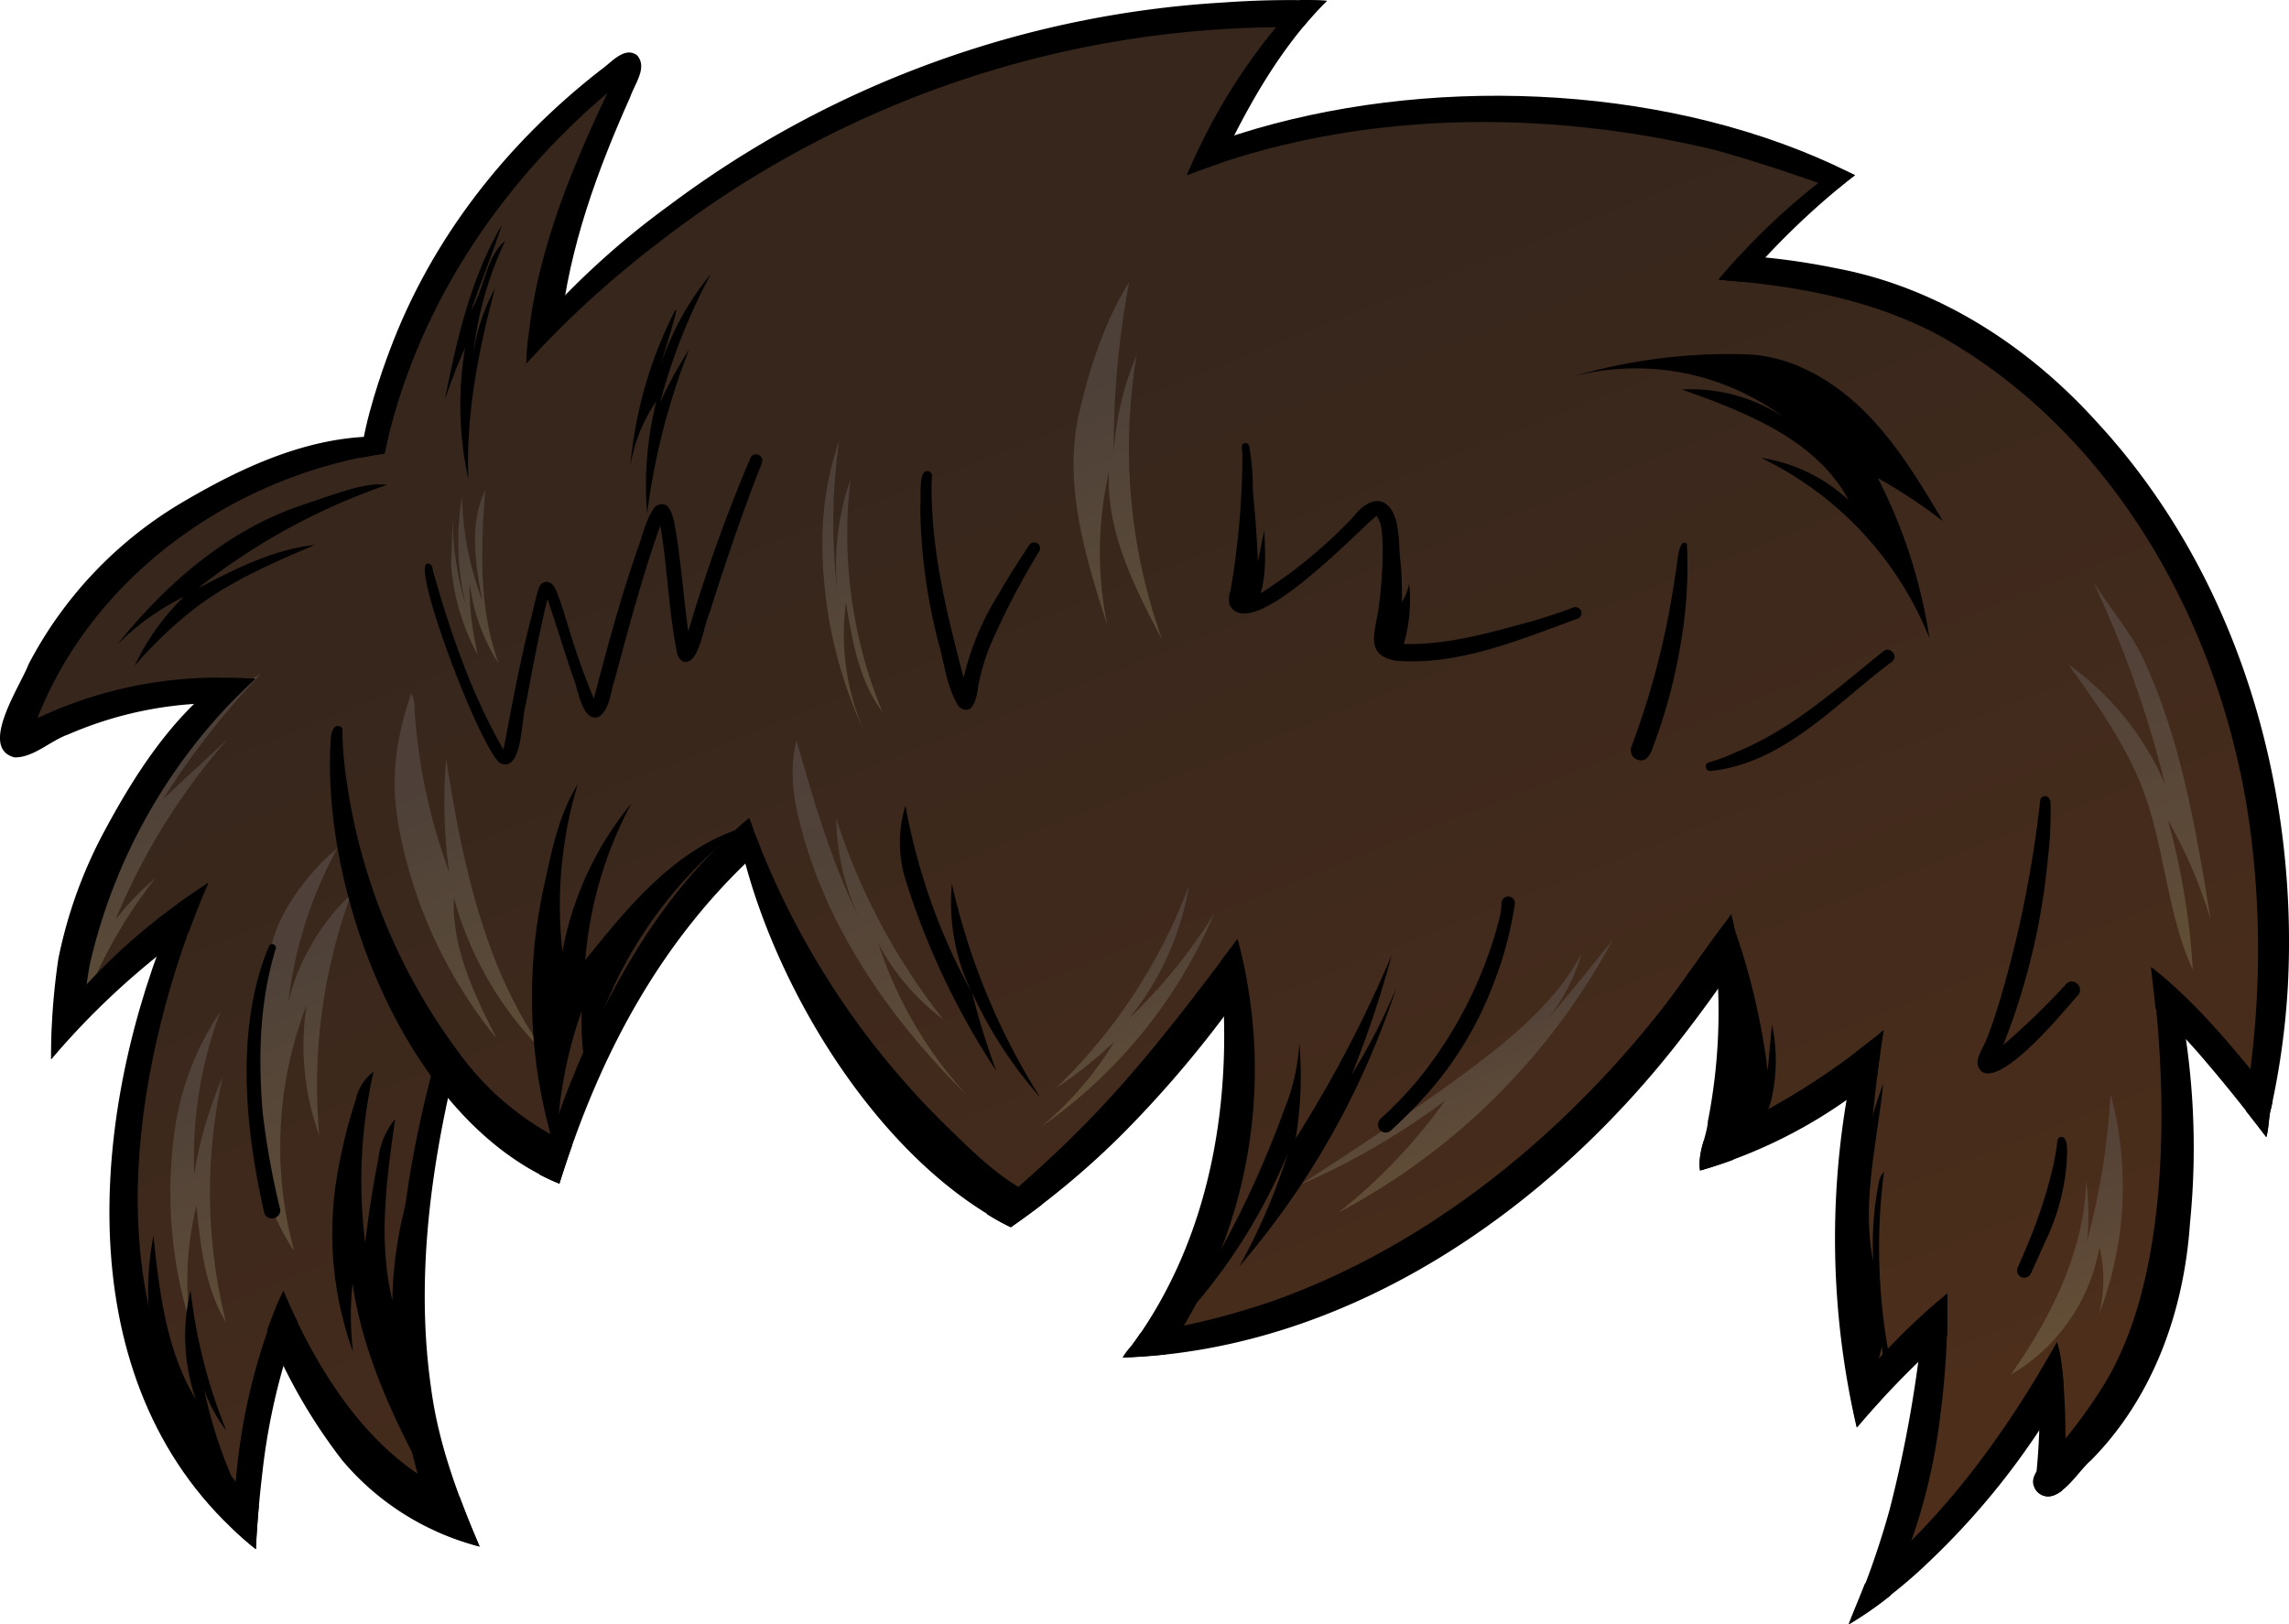 <svg xmlns="http://www.w3.org/2000/svg" xmlns:xlink="http://www.w3.org/1999/xlink" viewBox="0 0 274.52 194.85"><defs><style>.cls-1{fill:url(#linear-gradient);}.cls-10,.cls-11,.cls-12,.cls-13,.cls-2,.cls-3,.cls-4,.cls-5,.cls-6,.cls-7,.cls-8,.cls-9{isolation:isolate;opacity:0.5;}.cls-2{fill:url(#linear-gradient-2);}.cls-3{fill:url(#linear-gradient-3);}.cls-4{fill:url(#linear-gradient-4);}.cls-5{fill:url(#linear-gradient-5);}.cls-6{fill:url(#linear-gradient-6);}.cls-7{fill:url(#linear-gradient-7);}.cls-8{fill:url(#linear-gradient-8);}.cls-9{fill:url(#linear-gradient-9);}.cls-10{fill:url(#linear-gradient-10);}.cls-11{fill:url(#linear-gradient-11);}.cls-12{fill:url(#linear-gradient-12);}.cls-13{fill:url(#linear-gradient-13);}</style><linearGradient id="linear-gradient" x1="112.12" y1="663.47" x2="193.95" y2="456.1" gradientTransform="matrix(1, 0, 0, -1, 0, 709.99)" gradientUnits="userSpaceOnUse"><stop offset="0" stop-color="#36261c"/><stop offset="1" stop-color="#55311b"/></linearGradient><linearGradient id="linear-gradient-2" x1="33.03" y1="594.91" x2="52.26" y2="549.64" gradientTransform="matrix(1, 0, 0, -1, 0, 709.99)" gradientUnits="userSpaceOnUse"><stop offset="0" stop-color="#635a55"/><stop offset="1" stop-color="#8c7d51"/></linearGradient><linearGradient id="linear-gradient-3" x1="17.18" y1="616.13" x2="30.48" y2="584.83" xlink:href="#linear-gradient-2"/><linearGradient id="linear-gradient-4" x1="21.13" y1="578.14" x2="36.8" y2="541.25" xlink:href="#linear-gradient-2"/><linearGradient id="linear-gradient-5" x1="49.49" y1="615.86" x2="70.41" y2="566.62" xlink:href="#linear-gradient-2"/><linearGradient id="linear-gradient-6" x1="99.07" y1="611.36" x2="120.43" y2="561.11" xlink:href="#linear-gradient-2"/><linearGradient id="linear-gradient-7" x1="173.77" y1="584.75" x2="181.58" y2="566.38" xlink:href="#linear-gradient-2"/><linearGradient id="linear-gradient-8" x1="130.44" y1="664.19" x2="149.07" y2="620.37" xlink:href="#linear-gradient-2"/><linearGradient id="linear-gradient-9" x1="98.53" y1="648.24" x2="113.6" y2="612.76" xlink:href="#linear-gradient-2"/><linearGradient id="linear-gradient-10" x1="55.76" y1="645.8" x2="64.91" y2="624.27" xlink:href="#linear-gradient-2"/><linearGradient id="linear-gradient-11" x1="132.21" y1="594.61" x2="141.14" y2="573.61" xlink:href="#linear-gradient-2"/><linearGradient id="linear-gradient-12" x1="252.76" y1="629.44" x2="274.3" y2="578.74" xlink:href="#linear-gradient-2"/><linearGradient id="linear-gradient-13" x1="244.28" y1="568.66" x2="256.19" y2="540.62" xlink:href="#linear-gradient-2"/></defs><g id="Layer_2" data-name="Layer 2"><g id="Layer_1-2" data-name="Layer 1"><g id="Layer_189" data-name="Layer 189"><g id="Image_84" data-name="Image 84"><path class="cls-1" d="M250.67,51.42c12.59,13.63,16.86,32.74,20.66,50.9,1,4.84,2,9.72,2,14.66,0,5.4-1.23,10.72-2.44,16L260.09,120.9a148.71,148.71,0,0,1-.44,29.83,42.53,42.53,0,0,1-2.4,11c-2.41,6.06-7.07,10.9-11.62,15.57a14,14,0,0,0-.65-11,47,47,0,0,1-19.58,22.58c4.62-10.65,5.82-20.78,7-30.76a44.29,44.29,0,0,0-9.13,9.66,5.25,5.25,0,0,1-.85-2.43,93.1,93.1,0,0,1,1.41-38.22,43,43,0,0,1-18,9.89,43.36,43.36,0,0,0,1.23-22.87,48,48,0,0,0-5.12,6.65c-5.25,7.3-12.19,13.2-19.05,19a122.12,122.12,0,0,1-11.61,9.05,67.79,67.79,0,0,1-10.58,5.62,77.14,77.14,0,0,1-22.64,5.81,25.33,25.33,0,0,0,7.5-10.53,51.88,51.88,0,0,0,2.92-12.45c.76-5.75,1.09-11.72-.72-17.23-.19-.58-.47-1.22-1.06-1.4-.85-.26-1.58.62-2,1.37a82.18,82.18,0,0,1-22.76,24.08,1,1,0,0,1,.73,1.27c-4.88-1.49-9-4.88-12.32-8.75s-6-8.28-8.84-12.5c-5-7.28-10.9-14.6-11.58-23.38A4.83,4.83,0,0,0,87.59,103c-9.42,9.42-16.85,22.17-21,35.91-.11.37-.27.8-.64.92a1.23,1.23,0,0,1-1-.23,34.55,34.55,0,0,1-10.68-9.67,36.55,36.55,0,0,0-2.84,9.26c-1.68,7.9-3.38,15.93-2.76,24,.49,6.42,2.45,12.63,4.39,18.77a75.87,75.87,0,0,1-19.4-22.16A90.37,90.37,0,0,0,29.23,182L18.16,165.57c-1.36-9.37-2.73-17.29-2.62-26.15.1-8.28,2.22-21.39,7-28.13l-14.2,11c2.18-15.1,8.43-29.85,19.06-40.79A90.34,90.34,0,0,0,2.55,88.63C2.33,81.9,7.12,76.11,12,71.48,21,63,31.7,55.72,45.25,53c1.4-8.8,5.81-16.81,10.37-24.47C60.42,20.43,66,12.07,74.57,8.27c.28,2.41-.84,4.73-1.85,6.93a97.44,97.44,0,0,0-7.44,24.12,35.18,35.18,0,0,1,6.34-6.21C95.1,14,124.56,1.35,154.8,1.69c-3.17,5.17-6.33,10.35-9.33,16.09,14.1-3.12,28.59-5.74,42.93-4a127.47,127.47,0,0,1,14.07,2.72q9,2.12,17.91,4.5-6.47,6-12.82,12c7.64-1.64,15.69.21,22.71,3.64A65.83,65.83,0,0,1,250.67,51.42Z"/><path class="cls-2" d="M32.69,112.94a75.45,75.45,0,0,0-2.6,18.93c.11,6.39,1.62,12.87,5.18,18.17a47.47,47.47,0,0,1,1.5-29.49,31.6,31.6,0,0,0,1.52,15.63,66.52,66.52,0,0,1,3.82-28.92,26.69,26.69,0,0,0-7.53,12.92,50.58,50.58,0,0,1,5.9-18.46C36.44,105.08,33.45,109.78,32.69,112.94Z"/><path class="cls-3" d="M25.84,84.06A55.52,55.52,0,0,0,9.46,122a59.26,59.26,0,0,1,9.18-16.69,34.11,34.11,0,0,0-4.78,5A78.06,78.06,0,0,1,27.35,88.6l-7.76,7.21a95,95,0,0,1,11.71-15C28.11,82.59,25.3,85,25.84,84.06Z"/><path class="cls-4" d="M20.87,136.16a53.5,53.5,0,0,0,2,22.8,36.58,36.58,0,0,1,.7-14.36c.47,4.83,1,9.84,3.53,14a64.12,64.12,0,0,1-.39-29.48,49.25,49.25,0,0,0-3.42,11.76,50.17,50.17,0,0,1,3.15-19.56A34,34,0,0,0,20.87,136.16Z"/><path class="cls-5" d="M48,100.08a56.65,56.65,0,0,0,11.54,24.47c-2.66-5.31-5.39-10.92-5.1-16.85a41.43,41.43,0,0,0,11,18.72c-7.35-10.2-10-23-11.93-35.39a61.59,61.59,0,0,0,.36,13.57,68.73,68.73,0,0,1-4.17-19.83,3.16,3.16,0,0,0-.39-1.64C47.83,87.74,46.5,92.8,48,100.08Z"/><path class="cls-6" d="M96,99c3.18,12.41,10.8,23.31,19.91,32.32a49.71,49.71,0,0,1-10.57-18.14,27.48,27.48,0,0,0,7.76,9.08,76.92,76.92,0,0,1-12.81-24.07,29,29,0,0,0,3,12.42c-3.49-6.89-5.64-14.37-7.77-21.79C94.86,91.59,94.82,94.54,96,99Z"/><path class="cls-7" d="M193.4,112.76a79.47,79.47,0,0,1-32.89,32.69A66.09,66.09,0,0,0,173.33,132,86.35,86.35,0,0,1,156,142.08c7-4.55,14-9.11,20.72-14.14,5-3.78,10-8,12.93-13.5a22.46,22.46,0,0,1-4.21,8C188.43,119,191.24,115.43,193.4,112.76Z"/><path class="cls-8" d="M129.45,49.41c-2,8.48.68,17.29,3.35,25.58A43.45,43.45,0,0,1,133,56.58c-.36,7.14,3.05,13.87,6.39,20.19a68.05,68.05,0,0,1-3.07-34.18,35.09,35.09,0,0,0-2.74,11.8,105.09,105.09,0,0,1,1.85-20.57C131.93,39.41,130.26,46,129.45,49.41Z"/><path class="cls-9" d="M98.63,65.06a53.68,53.68,0,0,0,5,22.64,28.9,28.9,0,0,1-2.17-15.44c.74,4.59,1.56,9.38,4.35,13.1A55.83,55.83,0,0,1,102,57.51a31,31,0,0,0-1.46,14.32,69,69,0,0,1,.11-19A37.09,37.09,0,0,0,98.63,65.06Z"/><path class="cls-10" d="M54.1,67.76a27.13,27.13,0,0,0,3.21,10.83,36.24,36.24,0,0,1-1-8.68,23.2,23.2,0,0,0,3.48,9.65C57.4,73,57.67,65.8,58.19,58.83c-1.95,4-1.18,8.78-.36,13.18a37,37,0,0,1-2.41-12.52,32.48,32.48,0,0,0,.46,13.17A36.85,36.85,0,0,1,54.3,62"/><path class="cls-11" d="M142.59,106.24a65.74,65.74,0,0,1-15.93,24.27,50.57,50.57,0,0,0,7-5.59,40,40,0,0,1-8.86,10.28,59.36,59.36,0,0,0,20.84-25.67,62.87,62.87,0,0,1-10.27,12.66A33.84,33.84,0,0,0,142.59,106.24Z"/><path class="cls-12" d="M256.94,78.79c4.64,9.87,6.43,20.79,8.19,31.55a57.4,57.4,0,0,0-5.14-12,87.67,87.67,0,0,1,3,18c-3.11-6.75-3.33-14.49-5.92-21.45-2.07-5.53-5.56-10.4-9-15.18a34,34,0,0,1,11.6,14.42,129,129,0,0,0-8.63-24.33C253.24,73.15,255.75,76.26,256.94,78.79Z"/><path class="cls-13" d="M253.12,131.25a42.59,42.59,0,0,1-1.42,26.49,16.42,16.42,0,0,0,.08-8.15,22.12,22.12,0,0,1-10.62,15.3C246,158,250,150,250.2,141.56a32.14,32.14,0,0,1,.11,7.27A86.09,86.09,0,0,0,253.12,131.25Z"/><path d="M65.2,106.48a61.88,61.88,0,0,0,1.57,32.06,52.25,52.25,0,0,1,3-17.3,33.36,33.36,0,0,0,.42,6.77A51.9,51.9,0,0,1,88.72,99.4c-7.82,2.58-13.39,9.34-18.53,15.77a47.82,47.82,0,0,1,5.52-18.78,39,39,0,0,0-8.26,17.79,50.54,50.54,0,0,1,1.83-20.09C67,97.76,66.18,102,65.2,106.48Z"/><path d="M40.34,141.54a41.81,41.81,0,0,0,2,20.62,36.62,36.62,0,0,1-.06-8.24c1.28,9,5.47,17.37,9.83,25.38a45.28,45.28,0,0,1-4-18.85,136.27,136.27,0,0,1,1.55-19.33A48.26,48.26,0,0,0,47.06,156c-1.73-7.1-.7-14.54.33-21.77a9,9,0,0,0-2,4.7c-.67,3.36-1.2,6.75-1.59,10.15a59.32,59.32,0,0,1,1-20.53,5.65,5.65,0,0,0-2.12,3.31A64.29,64.29,0,0,0,40.34,141.54Z"/><path d="M17.81,161a38.72,38.72,0,0,0,12.56,21.38,54.76,54.76,0,0,1-5.87-15.64,18.05,18.05,0,0,0,2.64,4.86,63.41,63.41,0,0,1-4.28-16.82,23.24,23.24,0,0,0,.62,13.06c-3.54-5.81-4.35-12.82-5.08-19.58a33.9,33.9,0,0,0,1.72,18.93"/><path d="M108.54,105.33a90.9,90.9,0,0,0,10.94,23.12,87.82,87.82,0,0,1-2.9-9.39,51.15,51.15,0,0,0,8.15,12.55A81.41,81.41,0,0,1,114.16,106a24.7,24.7,0,0,0,2.43,13.15,74,74,0,0,1-8-22.52A15.13,15.13,0,0,0,108.54,105.33Z"/><path d="M36.18,60.6C27.3,63.6,19.9,70,14.06,77.32a30.11,30.11,0,0,1,8-5.74,28.05,28.05,0,0,0-5.9,8.26,51.27,51.27,0,0,1,7.37-7c4.29-3.22,9.28-5.36,14.21-7.47-5,.55-9.57,2.89-14,5.2A76.36,76.36,0,0,1,46.41,58.16C44,57.86,41.65,58.75,36.18,60.6Z"/><path d="M167.43,118.58a97.66,97.66,0,0,1-18.81,33.34,72.1,72.1,0,0,0,5.83-13.58,68,68,0,0,1-12.1,19.29,37.72,37.72,0,0,1,3-5.83A118.48,118.48,0,0,0,154,133.14a24.7,24.7,0,0,0,1.83-8,45.89,45.89,0,0,1-.44,11.42,150.87,150.87,0,0,0,11.52-22,126.77,126.77,0,0,1-4.79,14.33A73.07,73.07,0,0,0,167.43,118.58Z"/><path d="M207.89,111.07A82,82,0,0,1,212,128.41l.51-5.52a20.61,20.61,0,0,1-.14,9.28c-.89,3-3.07,5.75-6.07,6.61C208.37,130.45,209,121.75,207.89,111.07Z"/><path d="M224.46,128.08c-1.22,6.57-2.45,13.23-2,19.91a32,32,0,0,1,.44-6c0,7.73.08,15.49,1.16,23.15a2.8,2.8,0,0,0,1,2.16,14.35,14.35,0,0,1,.68-5.82,8.47,8.47,0,0,0,.93,4,10.78,10.78,0,0,0-.25-3.66,70.56,70.56,0,0,1-.47-21.27,2.58,2.58,0,0,0-.66,1.48,37.81,37.81,0,0,0-.63,9.26c-1.43-7,.46-14.22,1.2-21.34a52.21,52.21,0,0,0-2.72,10.81C222.65,136,224.26,131.17,224.46,128.08Z"/><path d="M149.67,54.29a126.92,126.92,0,0,1,1.19,13.07c.25-1.25.51-2.5.76-3.76.17,3.13.31,6.41-1.05,9.23a.76.76,0,0,1-.4.44.84.84,0,0,1-.49-.06l-1.58-.56C149.55,67.2,148.75,61.35,149.67,54.29Z"/><path d="M166.44,61.79c1.65,3.15,1.69,6.88,1.7,10.44A6.58,6.58,0,0,0,169,70a18.61,18.61,0,0,1-1.11,8.62,1.45,1.45,0,0,0-1.73-.93C167.9,73.05,166.23,67.82,166.44,61.79Z"/><path d="M80.78,37.6a50.71,50.71,0,0,0-5.19,18.34,18.89,18.89,0,0,1,3.12-7.8,41.87,41.87,0,0,0-1.1,13.43,82.24,82.24,0,0,1,5.06-19.7,54.27,54.27,0,0,0-3.5,6.39,70.74,70.74,0,0,1,6.1-15.43A34.62,34.62,0,0,0,79.15,44C80.4,39.92,81.71,35.75,80.78,37.6Z"/><path d="M60.15,27.05c-3.71,6.37-5.38,13.69-6.8,20.92a66.49,66.49,0,0,1,2.44-6.29,41.28,41.28,0,0,0,.38,15.78c-.31-7.71,1.2-15.39,3.19-22.85a23.22,23.22,0,0,0-2.63,8.06,42.73,42.73,0,0,1,3.86-13.79c-2.37,2-2.43,5.67-4.08,8.31C57.84,33.39,59.36,29.65,60.15,27.05Z"/><path d="M209.41,42.5c5.39.17,10.41,3.07,14.23,6.88s6.62,8.5,9.38,13.14a61.39,61.39,0,0,0-7.81-5.17,62.28,62.28,0,0,1,6.19,19.21,40.79,40.79,0,0,0-20.2-21.64A19.71,19.71,0,0,1,221.71,60c-3.86-7.24-12.27-10.54-20-13.28A20.07,20.07,0,0,1,214,50.11a29.72,29.72,0,0,0-25.47-4.92A66.73,66.73,0,0,1,209.41,42.5Z"/><path d="M123.87,143.32a2.32,2.32,0,0,1,1.1,1.16c-1.22.93-2.46,1.84-3.72,2.71C104.87,139,91.8,116.84,88.41,99.36c.47-.42.94-.83,1.43-1.23.36.77.55,1.65.91,2.4a97.36,97.36,0,0,0,22.5,34.29C116.61,138.09,119.73,141.29,123.87,143.32Z"/><path d="M148.41,112.65q.72,2.67,1.19,5.39a135.3,135.3,0,0,1-15,18,98.72,98.72,0,0,1-13.39,11.18c-1-.49-1.94-1-2.89-1.61,3.09-2.57,6.1-5.21,9-8C135.3,130.05,141.88,121.37,148.41,112.65Z"/><path d="M148.41,112.65a59.7,59.7,0,0,1-5.54,44.81,48.41,48.41,0,0,1-3.11,5c-1.68.18-3.38.3-5.08.36a8.34,8.34,0,0,1,1-1.34c9.72-13.22,12.34-30.09,10.67-46.11Z"/><path d="M208,111.39c.23,1.15.43,2.3.61,3.46-2.27,3.45-4.7,6.77-7.21,10-16.06,20.63-40,37.08-66.77,38a8.34,8.34,0,0,1,1-1.34c.38-.52.75-1,1.11-1.57a87.44,87.44,0,0,0,16.24-4c18.44-6.63,34.42-19.72,46.41-35,2.59-3.35,4.91-6.91,7.5-10.26.23-.29.46-.63.7-1C207.83,110.52,208,111.16,208,111.39Z"/><path d="M208,111.39a65.68,65.68,0,0,1,1,22.1,49,49,0,0,1-1.11,5.62c-1.32.49-2.66.92-4,1.3-.41-1.68.87-4.36.93-5.88a68,68,0,0,0,.71-22c.45-.62.91-1.24,1.39-1.85.23-.29.46-.63.7-1C207.83,110.52,208,111.16,208,111.39Z"/><path d="M225.88,123.56q-.42,2.79-.77,5.59h0A59.06,59.06,0,0,1,203.9,140.4a8,8,0,0,1,.45-3.61l.3-.13a85.23,85.23,0,0,0,19.91-12A14.34,14.34,0,0,0,225.88,123.56Z"/><path d="M225.29,166.28q.12.84.27,1.68c-1,1.07-1.95,2.16-2.89,3.27a100.3,100.3,0,0,1-1-40.5q.42-2.32,1-4.62h0c.65-.49,1.29-1,1.93-1.47a15.81,15.81,0,0,0,1.32-1.08,158.26,158.26,0,0,0-2,25.16A166.4,166.4,0,0,0,225.29,166.28Z"/><path d="M233.54,155.15c0,1.66,0,3.32,0,5h0a106.69,106.69,0,0,0-10.82,11.07c-.32-1.38-.6-2.77-.86-4.16A76.75,76.75,0,0,1,233.54,155.15Z"/><path d="M233.54,155.15a99.15,99.15,0,0,1-.87,14.84,69.78,69.78,0,0,1-3.93,16.18c-.7,1.76-1.32,3.51-2,5.21a41.78,41.78,0,0,1-5,3.47c.83-2.16,1.77-4.27,2.55-6.45.91-2.53,1.72-5.09,2.36-7.43a151.48,151.48,0,0,0,4.06-23.35C231.61,156.78,232.57,156,233.54,155.15Z"/><path d="M246.88,161.69a28.46,28.46,0,0,1,.64,5.09,90.54,90.54,0,0,1-16,20.39,57.58,57.58,0,0,1-9.82,7.67c.62-1.62,1.31-3.22,1.94-4.84,1.63-1.36,3.19-2.79,4.64-4.27,7.45-7.22,13.34-15.74,18.41-24.73C246.77,161.24,246.82,161.47,246.88,161.69Z"/><path d="M261.09,118.67a91,91,0,0,1,1.56,28c-.71,10.53-4.37,20.91-11.89,28.51-1.61,1.34-4,5.68-6.31,3.87-1.85-1.82.86-3.63,2-5a60.93,60.93,0,0,0,6-8.15c7.75-12.84,7.55-34,5.73-48.56a11.92,11.92,0,0,0-.17-1.32A39.45,39.45,0,0,1,261.09,118.67Z"/><path d="M246.88,161.69c.58,1.73,1.3,11.4.42,17.12-.93.71-1.89,1-2.84.26a2.26,2.26,0,0,1-.44-.59,6,6,0,0,0,.16-1.34,80.2,80.2,0,0,0,.42-10.07q0-1.17-.06-2.34c.74-1.23,1.46-2.48,2.17-3.73C246.77,161.24,246.82,161.47,246.88,161.69Z"/><path d="M68.63,137.35q-.81,2.28-1.54,4.62c-18.34-7.54-28.6-34.87-27.43-53.17,0-.65.23-2,1.13-1.67a.54.54,0,0,1,.27.65,46.73,46.73,0,0,0,.53,6.06,71.43,71.43,0,0,0,13.33,32.27A34.11,34.11,0,0,0,68.63,137.35Z"/><path d="M90.73,100.53c.17.44.34.88.52,1.32C79.48,112.46,72,126.18,67.09,142c-.82-.34-1.63-.71-2.42-1.13a115.15,115.15,0,0,1,8.08-20.54c5-9.64,10.32-16.51,17.08-22.18C90.19,98.89,90.38,99.78,90.73,100.53Z"/><path d="M51.79,128.67c.51-2,3.23-1.71,2.52.47-2.83,12.11-4.39,24.92-2.62,37.28.86,6.66,3.22,13,5.84,19.09a36.21,36.21,0,0,1-5.09-1.81C45.3,166.47,47.17,146.41,51.79,128.67Z"/><path d="M55.13,179.56c.74,2,1.55,4,2.39,5.95A31.8,31.8,0,0,1,41,175.11a66.14,66.14,0,0,1-8.94-15.61c.37-1,.76-2.07,1.19-3.1.24-.52.48-1,.73-1.55,3.86,9.11,9.36,17.89,17.36,22.73C52.58,178.3,53.85,179,55.13,179.56Z"/><path d="M30.73,180.27l.31.31c-.16,1.76-.29,3.52-.36,5.25-22.13-17.73-20.5-49.69-10.63-74.45.44-1,.86-2,1.3-3,1.18-.86,2.39-1.69,3.61-2.5-1.22,2.72-2.25,5.53-3.2,8.34C14.39,136.32,12.7,162.9,30.73,180.27Z"/><path d="M34,154.85c.54,1.27,1.1,2.52,1.71,3.76a76.76,76.76,0,0,0-4.22,17.84c-.37,3.13-.66,6.28-.79,9.38-1-.77-1.87-1.56-2.73-2.38.06-2,.24-4.1.33-6a72.27,72.27,0,0,1,5-21C33.49,155.89,33.73,155.37,34,154.85Z"/><path d="M26.91,81.32c.89,0,2.3,0,3.68.12a67,67,0,0,0-19.84,34.32c-.4,2.39-.73,4.8-1,7.2-1.26,1.32-2.48,2.68-3.63,4.1A80.55,80.55,0,0,1,7,115a55.41,55.41,0,0,1,5.31-14.91C16.05,93.07,20.5,86.07,26.91,81.32Z"/><path d="M25,105.92c-.86,1.91-1.62,3.87-2.34,5.85l-.71.55A93,93,0,0,0,6.15,127.06c0-1.38.07-2.76.12-4.14A73.76,73.76,0,0,1,25,105.92Z"/><path d="M46.51,52.38h.07c-.16.67-.32,1.35-.46,2l-.7.1C27.67,57.39,11.15,69.17,4.49,86.14a50.9,50.9,0,0,1,21.84-4.86c.75.08,2.53,0,4.27.16-1,.94-2,1.91-3,2.92A45.24,45.24,0,0,0,8.18,88.1c-2.16.75-4.12,2.78-6.44,2.75-4.37-1.13.75-8.65,1.68-11.16a48.71,48.71,0,0,1,18-19.17C29,56,37.53,52,46.51,52.38Z"/><path d="M76.42,6.64c1.28,1.47-.34,3.49-.84,5-3.94,8.8-7.3,18-8.34,27.64q-2.11,2.09-4.1,4.29c.49-11.42,4.88-22.23,9.72-32.43C59.65,22.35,49.73,37.42,46.11,54.42l-.7.1c-.72.12-1.45.25-2.16.4.46-4.54,2.61-10.56,3.48-12.87,5-13.41,14-24.83,25.22-33.59C73.2,7.64,74.86,5.45,76.42,6.64Z"/><path d="M159.13.1c-1,1-1.93,2-2.82,3.1-1.66,0-3.3.08-4.85.09A122.43,122.43,0,0,0,79.12,29a119.55,119.55,0,0,0-16,14.6c0-1.11.13-2.2.25-3.29.23-.29.41-.52.51-.66a97.42,97.42,0,0,1,16.36-15A122.84,122.84,0,0,1,146.88.29,108.83,108.83,0,0,1,159.13.1Z"/><path d="M155.93,0c1.07,0,2.13,0,3.2.1-5.49,5.49-9.4,12.45-12.73,19.45q-2,.69-4.05,1.47a70.72,70.72,0,0,1,9.48-16.25c1.29-1.63,2.64-3.26,4.1-4.77Z"/><path d="M221.83,20.71l.64.3c-.74.55-1.47,1.13-2.18,1.72C215.5,21,210.67,19.39,205.72,18c-20.71-5-43.41-4.77-63.38,3,.48-1.1,1-2.2,1.51-3.29,1.52-.57,3.05-1.09,4.59-1.6,22.21-7.08,50.21-6.16,71.45,3.65Z"/><path d="M220.54,20.1l1.93.91a92.44,92.44,0,0,0-13.36,12.81l-3-.27A78.63,78.63,0,0,1,220.54,20.1Z"/><path d="M251.49,50.64c16.72,18.09,24.18,43.4,22.89,67.7a92.17,92.17,0,0,1-2,14.54c-.31.9-.27,2.4-.59,3.52-.8-1.05-1.6-2.09-2.42-3.12.26-1.91.43-3.82.6-5.73a110.9,110.9,0,0,0-.12-28.2C266.66,75.76,254,52.48,233,40.47c-8.22-4.53-17.61-6.21-26.91-6.92.85-1,1.71-2,2.6-2.91a82.94,82.94,0,0,1,11.53,1.54C232.43,34.47,243.25,41.5,251.49,50.64Z"/><path d="M272.56,132.06c-.05.28-.11.55-.16.82-.31.9-.27,2.4-.59,3.52-2.66-3.5-5.42-6.94-8.3-10.25-1.58-1.81-3.28-3.51-5-5.17-.12-1.25-.26-2.46-.4-3.62a11.92,11.92,0,0,0-.17-1.32c4.44,3.31,8.18,7.66,11.68,11.86C270.66,129.23,271.63,130.64,272.56,132.06Z"/><path d="M60.27,91.65c-1.94.13-11.13-23.92-9-24.05.7,0,.57.79.76,1.24,2.07,7.27,4.57,14.52,8.35,21.08,1-5.2,1.94-10.43,3.26-15.58.33-1.28.58-2.6,1-3.85a1,1,0,0,1,.9-.7c.83,0,1.15,1,1.4,1.65.38,1,.68,2,1,3a88.07,88.07,0,0,0,3.28,9.37c1.56-6,3.18-12,5.22-17.89.66-1.72,1-3.68,2.14-5.16,2.18-1.38,2.34,2.61,2.63,3.93.53,3.68.84,7.39,1.33,11.07a194.07,194.07,0,0,1,7.46-20.83.75.75,0,0,1,1-.36c.92.49.06,1.57-.12,2.23-2.14,5.51-4,11.11-5.8,16.74-.65,1.32-1.24,6.36-3.11,5.82a1.37,1.37,0,0,1-.78-1.07c-1-5-1.14-10.27-2-15.26-2.12,6-3.78,12.19-5.43,18.36-.57,1.52-.54,3.68-2,4.63-2,.54-2.42-3.42-3-4.72-1.1-3.13-2-6.31-3.11-9.45-1,4.2-1.81,8.41-2.59,12.65C62.51,86.1,62.7,92.24,60.27,91.65Z"/><path d="M115,84.77c-1.43-2.21-1.69-5-2.41-7.53a67.51,67.51,0,0,1-2.22-16.48c.16-.91-.31-4.42.92-4.25a.6.6,0,0,1,.47.76,28.46,28.46,0,0,0,0,2.92c.22,7.24,2,14.18,3.81,21.12a32.3,32.3,0,0,1,4-9.73c1.21-2.09,2.5-4.15,3.84-6.16a.71.71,0,1,1,1.19.77,88.92,88.92,0,0,0-6,11.61,26.36,26.36,0,0,0-1.29,4.57C117.16,83.6,116.68,86.1,115,84.77Z"/><path d="M167.51,79.26c-3.78-.58-2.67-3.25-2.22-6a50.78,50.78,0,0,0,.53-8c-.09-1.13,0-2.45-.75-3.38-2.44,2-15.12,15.51-17.61,10.68a3.18,3.18,0,0,1,.13-1.78A97.36,97.36,0,0,0,149,54.52c0-.39-.14-.82,0-1.18a.44.44,0,0,1,.8.14c1.18,6.11-.23,12.4-.93,18.48A7.9,7.9,0,0,0,152,70.64,57.55,57.55,0,0,0,162.3,62c1.93-2.51,4.31-2.76,5.19.68.73,3.67.19,7.48-.27,11.16a24.49,24.49,0,0,0-.46,3,2.33,2.33,0,0,0,1.27.4c5.4.2,10.63-1.35,15.76-2.74,1.64-.49,3.26-1,4.86-1.62a.72.72,0,1,1,.49,1.35C182.25,76.73,175,79.84,167.51,79.26Z"/><path d="M196.42,91.14a1.21,1.21,0,0,1-.79-1.51A95.83,95.83,0,0,0,200.9,69c.25-.67.29-4.69,1.41-3.77a53.87,53.87,0,0,1-.76,12.08,64.73,64.73,0,0,1-3.26,12.16C198,90.35,197.53,91.49,196.42,91.14Z"/><path d="M205.16,92.48a.54.54,0,0,1-.33-1,23.17,23.17,0,0,0,3.57-1.34c6.6-2.73,12-7.63,17.45-12,.76-.7,1.87.5,1.09,1.2C220.2,84.35,214,91.55,205.16,92.48Z"/><path d="M237.73,128.58c-1.4-1.14.21-2.87.61-4.15.71-1.83,1.3-3.71,1.84-5.6a137.22,137.22,0,0,0,4.49-22.71.59.59,0,0,1,1-.45,1,1,0,0,1,.25.66,46.22,46.22,0,0,1-.32,6.68,81.53,81.53,0,0,1-5.35,22.34,89,89,0,0,0,7.69-7.47,1,1,0,0,1,1.39,1.34C247.57,121.25,240.33,130.1,237.73,128.58Z"/><path d="M242.44,153.2A.87.87,0,0,1,242,152c.56-1.25,1.09-2.5,1.6-3.77a56.3,56.3,0,0,0,2.43-7.52,27.89,27.89,0,0,0,.71-3.84.52.52,0,0,1,.47-.5c1,0,.63,2.54.64,3.23a26.84,26.84,0,0,1-2.5,9.21c-.6,1.3-1.18,2.62-1.78,3.93A.88.88,0,0,1,242.44,153.2Z"/><path d="M165.5,135.55a1,1,0,0,1,.07-1.35,51.66,51.66,0,0,0,4.07-4.17,50.68,50.68,0,0,0,10.13-19.64h0v0a9.26,9.26,0,0,0,.31-2.09.8.8,0,1,1,1.59.16,44,44,0,0,1-2.7,9.91,42.2,42.2,0,0,1-8.7,13.81c-1.09,1.18-2.24,2.3-3.42,3.39A.94.94,0,0,1,165.5,135.55Z"/><path d="M31.71,145.57c-2.32-10.11-3.55-22.42.59-32.17a.45.45,0,0,1,.73.52c-1.9,6.29-2.07,12.92-1.54,19.4a95.07,95.07,0,0,0,2.13,11.82A1,1,0,0,1,31.71,145.57Z"/></g></g></g></g></svg>